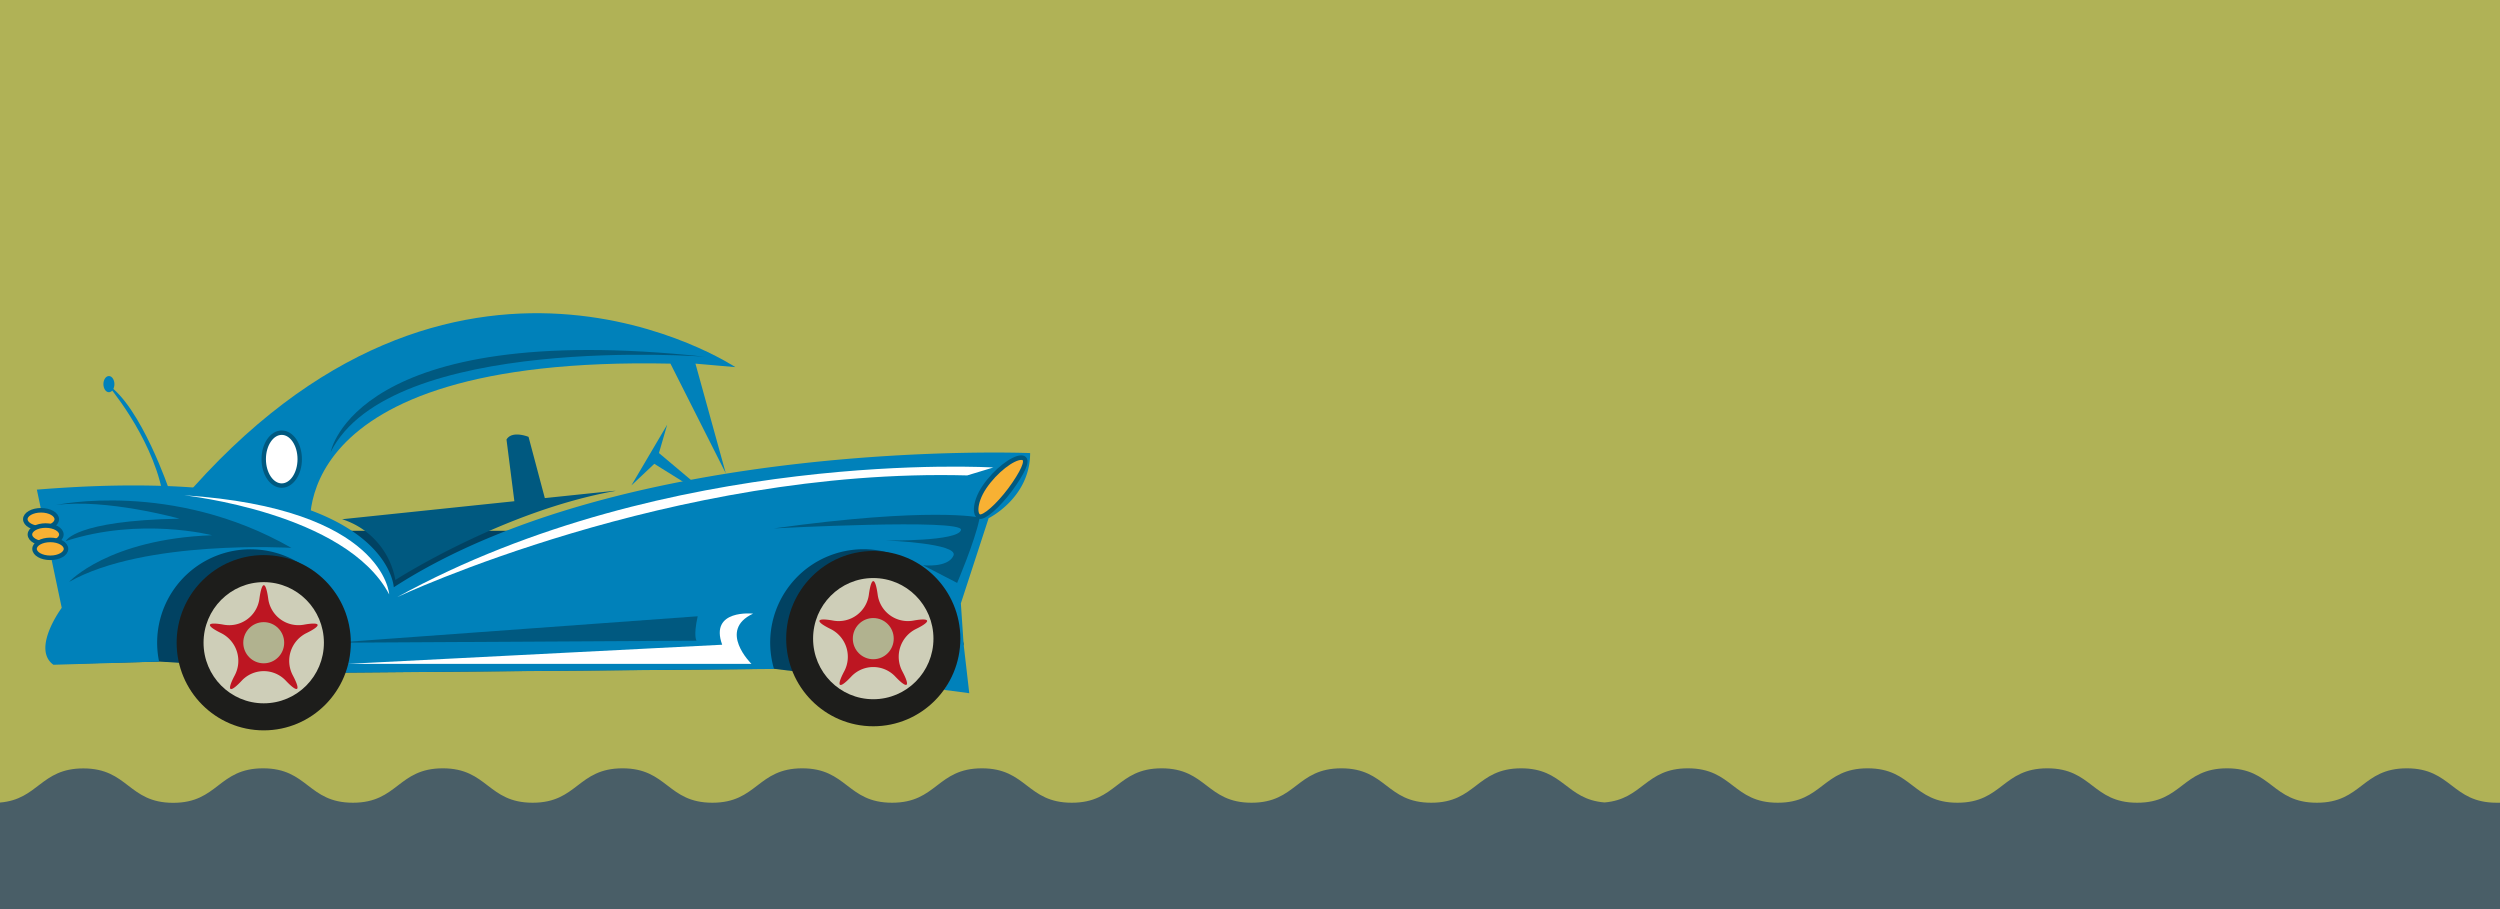 <svg id="Capa_1" data-name="Capa 1" xmlns="http://www.w3.org/2000/svg" viewBox="0 0 550 200"><rect x="0" y="0" width="550" height="200" fill="#333333" stroke="none"/><defs><style>.cls-1{fill:#b0b256;}.cls-2{fill:#495e67;}.cls-3{fill:#014262;}.cls-11,.cls-3{fill-rule:evenodd;}.cls-4{fill:#0081ba;}.cls-5{fill:#f8b133;}.cls-5,.cls-8{stroke:#005980;}.cls-6,.cls-8{fill:#fff;}.cls-7{fill:#005980;}.cls-8{stroke-width:0.97px;}.cls-9{fill:#1d1d1b;}.cls-10{fill:#ceceb8;}.cls-11{fill:#bd1622;}.cls-12{fill:#b1b28f;}</style></defs><title>escenarioFin</title><rect class="cls-1" y="-3.31" width="550" height="199.12"/><path class="cls-2" d="M550,176.6l-.74,0c-9.88,0-9.88-7.57-19.77-7.57s-9.89,7.57-19.77,7.57-9.89-7.57-19.77-7.57-9.88,7.57-19.77,7.57-9.89-7.57-19.77-7.57-9.88,7.57-19.77,7.57-9.88-7.57-19.77-7.57-9.89,7.57-19.77,7.57-9.88-7.57-19.77-7.57c-9.38,0-9.86,6.81-18.34,7.51-8.48-.69-9-7.51-18.34-7.51-9.89,0-9.89,7.57-19.78,7.57s-9.88-7.57-19.77-7.57-9.89,7.57-19.77,7.57-9.89-7.57-19.77-7.57-9.88,7.57-19.77,7.57-9.89-7.57-19.77-7.57-9.88,7.57-19.77,7.57-9.88-7.57-19.76-7.57-9.89,7.57-19.77,7.57-9.89-7.57-19.77-7.57-9.88,7.57-19.77,7.57-9.89-7.57-19.77-7.57-9.88,7.57-19.77,7.57-9.88-7.57-19.77-7.57S48,176.62,38.1,176.62s-9.88-7.57-19.77-7.57c-9.38,0-9.86,6.81-18.34,7.51V201H550Z"/><polyline class="cls-3" points="13.97 146.05 35.03 145.55 74.56 147.97 170.28 147.14 207.68 151.74 212.02 141.74 205.83 116.77 34.58 116.77"/><path class="cls-4" d="M86.63,129.2s-1.22-27.75-78.52-21.48l5.47,26s-6.69,9-1.83,12.53L35,145.55A20.54,20.54,0,1,1,74.56,148l95.72-.83a20.53,20.53,0,1,1,37.39,4.6l5.57.74L212,141.74l-.61-9L217.5,114s9.13-4.48,9.13-14.32C226.63,99.66,137.76,96.08,86.63,129.2Z"/><ellipse class="cls-5" cx="9.03" cy="114.23" rx="3.46" ry="1.97"/><ellipse class="cls-5" cx="10.04" cy="117.59" rx="3.46" ry="1.97"/><ellipse class="cls-5" cx="11.06" cy="120.75" rx="3.46" ry="1.97"/><path class="cls-6" d="M76.55,146.05h88.77s-7.52-7.37.36-11.05c0,0-9.67-1.05-6.8,6.84Z"/><path class="cls-4" d="M159.68,104.14,153,80l8.78.77S100,39.69,39.76,110.4l28.61,7.16S60.46,78.18,147.5,80Z"/><path class="cls-6" d="M218.53,102.85s-71.4-4.36-131.13,28.5c0,0,60.52-28.5,125.39-26.76Z"/><path class="cls-6" d="M85.62,130.77s-1-18.91-45.1-21.81C40.52,109,76.13,112.73,85.62,130.77Z"/><path class="cls-7" d="M153.24,140.95s-.74-.9.25-5.37L73.55,141.4Z"/><ellipse class="cls-8" cx="61.98" cy="101.01" rx="3.96" ry="5.82"/><polyline class="cls-4" points="152.03 105.61 144.97 99.67 146.78 93.43 138.9 106.8 143.95 102.04 150.62 106.2"/><path class="cls-7" d="M113.16,110.27,111.43,96.7c1.21-2.08,4.85-.59,4.85-.59l3.58,13.47,15.2-1.59h.4c-25,4.45-48.48,19.61-48.48,19.61a17.14,17.14,0,0,0-11.72-13.37Z"/><path class="cls-4" d="M37.3,108S31,89.27,23.56,84.52c0,0,9.5,11,12.12,23.47Z"/><ellipse class="cls-4" cx="23.96" cy="84.51" rx="1.21" ry="1.78"/><path class="cls-7" d="M215.49,113.85s-10.82-2.39-45.26,2.4c0,0,41.77-2.22,41.19.34S195,118.91,195,118.91s16,.6,14.76,3.34-6.71,2.1-6.71,2.1l7.52,3.89s3.83-8.93,4.89-14"/><path class="cls-7" d="M12.29,111.11s25.62-5.57,51.81,9.42c0,0-32.31-1.93-48.9,7.49,0,0,8.59-9.41,31.44-10.27,0,0-15.72-4.07-32.16,1.28,0,0,1.89-4.5,25-4.92C39.51,114.11,23.35,109.61,12.29,111.11Z"/><path class="cls-7" d="M155,78.47s-69.15-5.26-82.26,21C72.76,99.51,77.87,70.2,155,78.47Z"/><path class="cls-5" d="M223.15,106.43c2.42-3.58,3.17-5.71,1.54-5.75-1.89,0-5.71,2.91-8.12,6.48s-2.21,6.88-.64,6.48S220.73,110,223.15,106.43Z"/><ellipse class="cls-9" cx="192.12" cy="140.5" rx="19.16" ry="19.28"/><ellipse class="cls-10" cx="192.12" cy="140.5" rx="13.24" ry="13.33"/><path class="cls-11" d="M193.08,130.75c-.53-3.87-1.39-3.87-1.92,0a6.71,6.71,0,0,1-7.86,5.78c-3.8-.69-4.06.14-.59,1.84a6.82,6.82,0,0,1,3,9.35c-1.82,3.44-1.12,4,1.55,1.14a6.65,6.65,0,0,1,9.72,0c2.67,2.82,3.37,2.3,1.55-1.14a6.82,6.82,0,0,1,3-9.35c3.47-1.7,3.21-2.53-.59-1.84A6.71,6.71,0,0,1,193.08,130.75Z"/><ellipse class="cls-12" cx="192.12" cy="140.5" rx="4.5" ry="4.53"/><ellipse class="cls-9" cx="58.02" cy="141.4" rx="19.16" ry="19.28"/><ellipse class="cls-10" cx="58.02" cy="141.4" rx="13.24" ry="13.33"/><path class="cls-11" d="M59,131.65c-.53-3.87-1.39-3.87-1.92,0a6.71,6.71,0,0,1-7.87,5.78c-3.8-.69-4.06.14-.59,1.84a6.82,6.82,0,0,1,3,9.35c-1.82,3.44-1.12,4,1.55,1.14a6.65,6.65,0,0,1,9.72,0c2.67,2.82,3.37,2.3,1.55-1.14a6.82,6.82,0,0,1,3-9.35c3.47-1.7,3.21-2.53-.59-1.84A6.71,6.71,0,0,1,59,131.65Z"/><ellipse class="cls-12" cx="58.02" cy="141.4" rx="4.5" ry="4.53"/></svg>